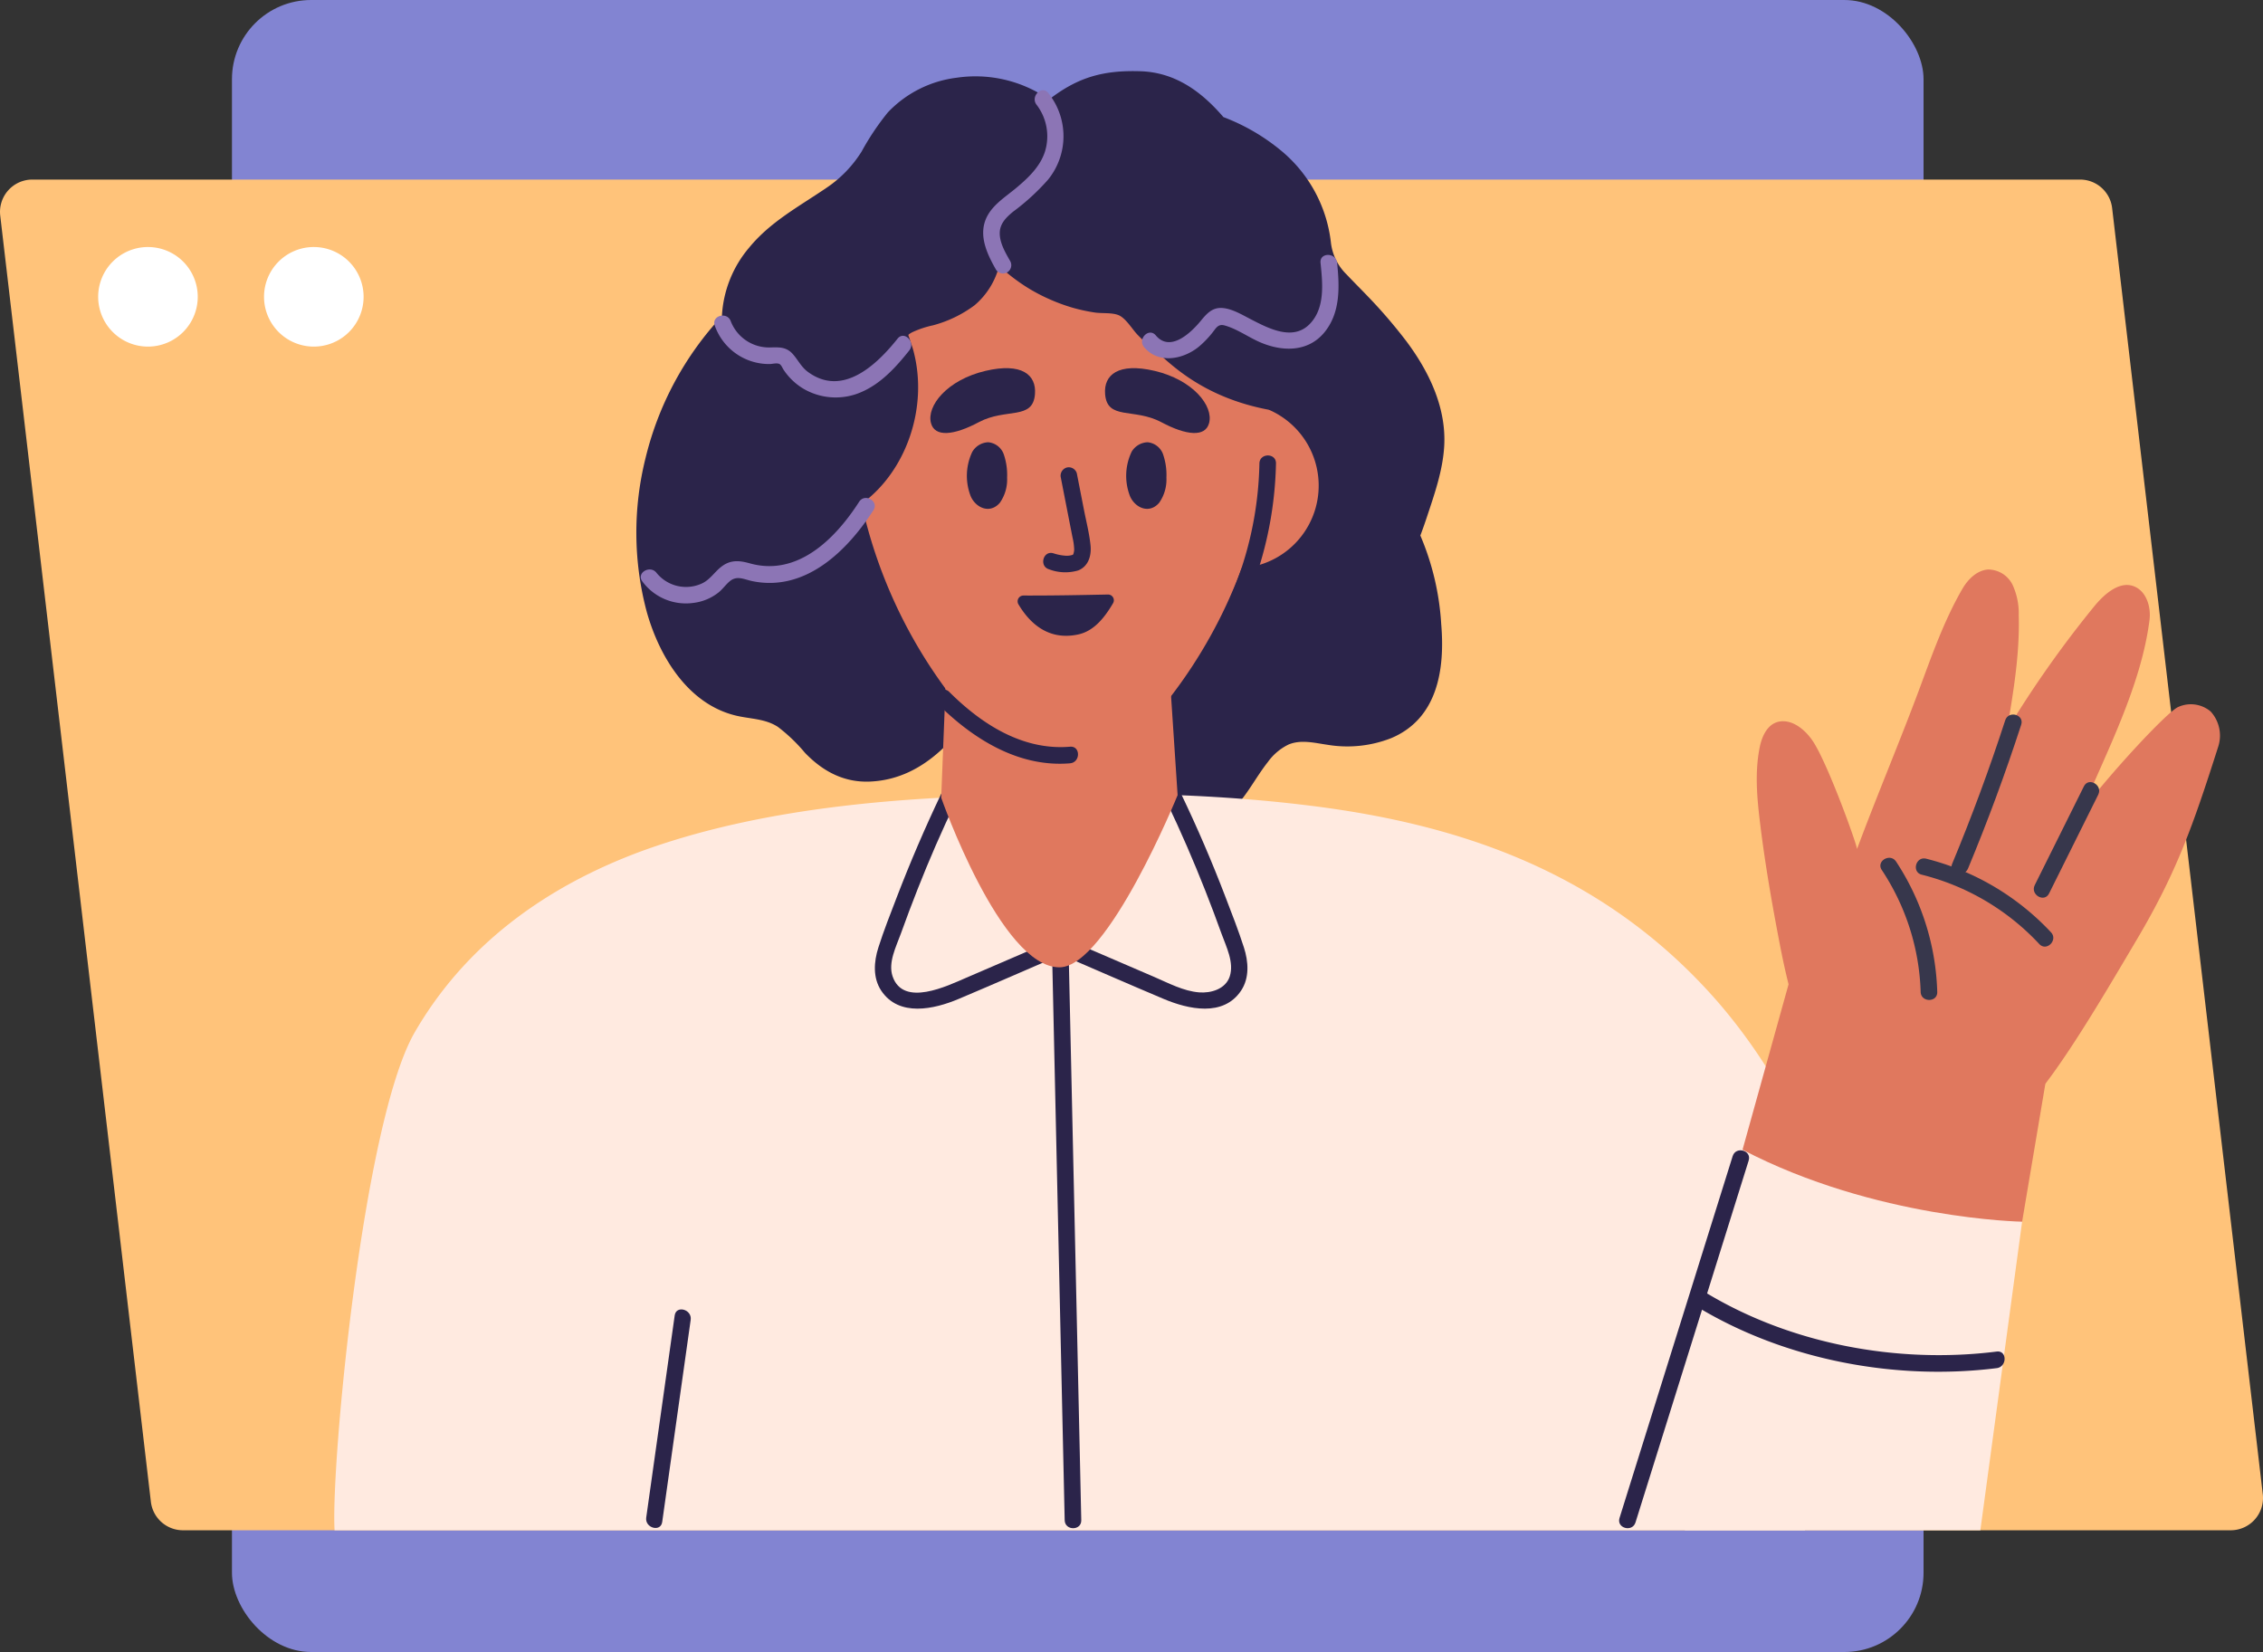 <svg xmlns="http://www.w3.org/2000/svg" xmlns:xlink="http://www.w3.org/1999/xlink" width="400" height="292" viewBox="0 0 400 292">
  <rect x="0" y="0" width="400" height="292" fill="#333333" stroke="none"/>
  <defs>
    <clipPath id="clip-path">
      <rect id="Rectángulo_41382" data-name="Rectángulo 41382" width="400" height="257.911" fill="none"/>
    </clipPath>
  </defs>
  <g id="Grupo_982398" data-name="Grupo 982398" transform="translate(-1020 -404)">
    <rect id="Rectángulo_338265" data-name="Rectángulo 338265" width="299" height="292" rx="14" transform="translate(1061 404)" fill="#8284d2"/>
    <g id="Grupo_171445" data-name="Grupo 171445" transform="translate(1020 416.572)">
      <g id="Grupo_166334" data-name="Grupo 166334" transform="translate(0 0)" clip-path="url(#clip-path)">
        <path id="Trazado_155501" data-name="Trazado 155501" d="M32.335,245.282H394.29a5.709,5.709,0,0,0,5.67-6.373L373.332,11.583a5.709,5.709,0,0,0-5.67-5.045H5.709a5.709,5.709,0,0,0-5.67,6.373L26.665,240.236a5.709,5.709,0,0,0,5.67,5.045" transform="translate(0.002 12.63)" fill="#ffc37a"/>
        <path id="Trazado_155502" data-name="Trazado 155502" d="M124.522,19.4a8.8,8.8,0,1,0,8.8-8.8,8.794,8.794,0,0,0-8.8,8.8" transform="translate(-107.169 20.491)" fill="#fff"/>
        <path id="Trazado_155503" data-name="Trazado 155503" d="M114.522,19.4a8.8,8.8,0,1,0,8.8-8.8,8.794,8.794,0,0,0-8.8,8.8" transform="translate(-67.853 20.491)" fill="#fff"/>
        <path id="Trazado_155504" data-name="Trazado 155504" d="M50.99,68.354A56.186,56.186,0,0,1,64.481,43.3a20.287,20.287,0,0,1,4.834-12.128c3.735-4.553,8.816-7.256,13.6-10.513A21.312,21.312,0,0,0,89.18,14.2a45.781,45.781,0,0,1,4.626-6.9A20.136,20.136,0,0,1,105.97,1.166a22.7,22.7,0,0,1,14.8,2.867,9.708,9.708,0,0,1,1.527.988c5.084-3.937,9.56-5.213,16.183-5,6.224.2,10.853,3.691,14.641,8.1a35.966,35.966,0,0,1,10.463,6.151A24.668,24.668,0,0,1,172.12,30.26a9.34,9.34,0,0,0,2.779,5.682c1.2,1.275,2.451,2.51,3.662,3.779a89.908,89.908,0,0,1,6.936,8.068c3.978,5.333,7.045,11.694,6.652,18.5-.252,4.356-1.753,8.584-3.116,12.694-.346,1.041-.709,2.079-1.1,3.1a46.885,46.885,0,0,1,3.688,15.646c.68,7.968-.613,16.711-8.839,20.167a21.223,21.223,0,0,1-11.187,1.187c-2.281-.322-4.726-.988-6.954-.059a9.737,9.737,0,0,0-3.665,3.1c-2.07,2.612-3.55,5.655-5.884,8.068a11.653,11.653,0,0,1-9.387,3.638c-9.713-.768-14.38-9.663-17.769-17.663a43.859,43.859,0,0,1-16.282-6.816c-4.928,7.669-11.052,15.775-20.967,16.221-4.641.208-8.4-1.824-11.536-5.092a29.408,29.408,0,0,0-4.77-4.568c-2.237-1.466-4.875-1.393-7.394-1.991-8.5-2.02-13.571-10.454-15.787-18.323a54.272,54.272,0,0,1-.208-27.25" transform="translate(63.123 0.001)" fill="#2b244a"/>
        <path id="Trazado_155505" data-name="Trazado 155505" d="M27.514,173.762H287.43c-4.31-21.636-2.038-34.52-4.236-42.172-2.908-10.349,8.215-18.461,3.495-28.469A97.387,97.387,0,0,0,272.123,80.5C251.866,57.181,226.017,49.046,200.857,45.8c-21.058-2.7-41.348-2.5-60.873-1.765-20.721.8-40.695,3.336-58.065,9.636-17.37,6.388-31.471,16.863-40.281,32.149-9.123,15.951-14.793,76.405-14.125,87.938" transform="translate(31.624 84.149)" fill="#ffeae0"/>
        <path id="Trazado_155506" data-name="Trazado 155506" d="M102.669,76.5q-2.515,17.863-5.034,35.728c-.261,1.862-3.087,1.07-2.826-.777q2.515-17.867,5.034-35.731c.261-1.859,3.087-1.067,2.826.78" transform="translate(19.415 144.216)" fill="#2b244a"/>
        <path id="Trazado_155507" data-name="Trazado 155507" d="M74.139,95.094l-7.382,54.541H14.523L36.215,56.053Z" transform="translate(283.283 108.275)" fill="#ffeae0"/>
        <path id="Trazado_155508" data-name="Trazado 155508" d="M53.888,66.87q-7.309,23.373-14.617,46.748-2.691,8.606-5.385,17.212c-.56,1.8-3.392,1.029-2.826-.777Q38.368,106.676,45.676,83.3q2.7-8.606,5.385-17.215c.56-1.794,3.392-1.029,2.826.78" transform="translate(255.201 125.691)" fill="#2b244a"/>
        <path id="Trazado_155509" data-name="Trazado 155509" d="M74.181,52.97q.9,40.3,1.791,80.6l.51,22.978c.041,1.885-2.891,1.885-2.932,0q-.9-40.3-1.791-80.6-.255-11.486-.51-22.976c-.041-1.888,2.891-1.888,2.932,0" transform="translate(114.639 99.586)" fill="#2b244a"/>
        <path id="Trazado_155510" data-name="Trazado 155510" d="M83.95,44.077q4.292,8.953,7.842,18.238c1.129,2.943,2.287,5.9,3.251,8.9.8,2.48,1.011,5.356-.5,7.622-3.137,4.711-9.355,3.292-13.673,1.472C74.563,77.65,68.289,74.895,62,72.186c-1.724-.745-.232-3.269,1.483-2.53L79.2,76.422c2.507,1.079,5.145,2.5,7.913,2.724,2.114.173,4.7-.589,5.424-2.82.8-2.474-.616-5.233-1.442-7.52q-1.376-3.821-2.864-7.6-3.127-7.942-6.8-15.646c-.812-1.695,1.715-3.184,2.53-1.48" transform="translate(124.829 83.689)" fill="#2b244a"/>
        <path id="Trazado_155511" data-name="Trazado 155511" d="M86.189,45.556Q82.574,53.1,79.508,60.888q-1.552,3.936-2.984,7.916c-.815,2.254-2.281,5.081-1.442,7.523,1.885,5.5,9.7,1.659,13.014.235l16.036-6.907c1.715-.739,3.213,1.785,1.48,2.53-6.288,2.709-12.559,5.465-18.871,8.127-4.318,1.821-10.542,3.237-13.676-1.475-1.51-2.272-1.293-5.136-.5-7.619.956-3,2.125-5.96,3.257-8.9q3.562-9.27,7.836-18.241c.812-1.7,3.342-.214,2.53,1.48" transform="translate(82.693 83.688)" fill="#2b244a"/>
        <path id="Trazado_155512" data-name="Trazado 155512" d="M65.44,71.012s10.5,29.976,20.894,29.976c8.5,0,20.894-30.431,20.894-30.431l-2.7-40.832-37.5.844Z" transform="translate(100.923 57.419)" fill="#e0785e"/>
        <path id="Trazado_155513" data-name="Trazado 155513" d="M71.8,16.937C79.739,6.524,91.981,1.223,104.828,4.9c24.737,7.068,31.955,41.175,27.259,63.644a86.584,86.584,0,0,1-19.463,38.977,20.723,20.723,0,0,1-31.908,0A86.584,86.584,0,0,1,61.251,68.54c-1.727-8.264-4.236-32.222,10.545-51.6" transform="translate(90.885 7.212)" fill="#e0785e"/>
        <path id="Trazado_155514" data-name="Trazado 155514" d="M57.505,30.587A14.613,14.613,0,1,0,75.582,20.576,14.609,14.609,0,0,0,57.505,30.587" transform="translate(146.923 38.642)" fill="#e0785e"/>
        <path id="Trazado_155515" data-name="Trazado 155515" d="M59.8,56.906a4.435,4.435,0,0,1,2.9-.6c1.592-2.682,1.24-7.989,3.146-10.422,2.331-2.976-.129-6.81,1.3-10.425,1.442-3.638,2.911-8.018,4.559-11.563,1.343-2.891,3.679-7.57,5.7-9.935C81.529,9.137,92.72,4.048,98.692,2.884c7.537-1.469,17.558,3.407,24.606,6.259,4.178,1.695,5.676,5,9.8,6.843,1.859.827,3.876,5.016,5.541,6.256a2.9,2.9,0,0,1,1.7-1.249c2.055-.352,3.492,34.2,1.422,33.814C129.6,52.529,123.945,46.176,121.8,44.475a32.666,32.666,0,0,1-3.225-2.894c-1-1.035-2.125-3.02-3.451-3.524-1.2-.454-2.891-.252-4.148-.443a31.153,31.153,0,0,1-3.946-.856,33.219,33.219,0,0,1-7.564-3.307,33.537,33.537,0,0,1-5.385-4.066,13.5,13.5,0,0,1-4.336,6.945,21.54,21.54,0,0,1-7.376,3.556,17.259,17.259,0,0,0-3.72,1.252c-.815.5-.654.308-.375,1.181.211.68.463,1.337.648,2.029,2.685,10.032-1.258,21.348-9.15,27.074C68.012,72.7,58.053,58.172,59.8,56.906" transform="translate(82.524 5.05)" fill="#2b244a"/>
        <path id="Trazado_155516" data-name="Trazado 155516" d="M92.526,22.487c-.361,4.685-5.1,2.4-9.93,4.969-4.439,2.363-7.775,2.677-8.449.173-.818-3.023,2.826-7.649,9.645-9.244,6.388-1.492,9,.686,8.733,4.1" transform="translate(90.413 34.593)" fill="#2b244a"/>
        <path id="Trazado_155517" data-name="Trazado 155517" d="M63.522,22.487c.361,4.685,5.1,2.4,9.93,4.969,4.439,2.363,7.775,2.677,8.449.173.818-3.023-2.826-7.649-9.645-9.244-6.388-1.492-9,.686-8.733,4.1" transform="translate(131.812 34.593)" fill="#2b244a"/>
        <path id="Trazado_155518" data-name="Trazado 155518" d="M76.685,24.047A3.418,3.418,0,0,1,79.5,22.376a3.224,3.224,0,0,1,2.788,2.293,11.181,11.181,0,0,1,.536,3.961,7.137,7.137,0,0,1-1.284,4.45c-1.718,1.991-4.184.941-5.122-1.1a9.9,9.9,0,0,1,.264-7.933" transform="translate(95.187 43.223)" fill="#2b244a"/>
        <path id="Trazado_155519" data-name="Trazado 155519" d="M67.081,24.047A3.418,3.418,0,0,1,69.9,22.376a3.224,3.224,0,0,1,2.788,2.293,11.182,11.182,0,0,1,.537,3.961,7.137,7.137,0,0,1-1.284,4.45c-1.718,1.991-4.184.941-5.122-1.1a9.9,9.9,0,0,1,.264-7.933" transform="translate(132.946 43.223)" fill="#2b244a"/>
        <path id="Trazado_155520" data-name="Trazado 155520" d="M67.984,24.588a66.11,66.11,0,0,1-5.8,25.743c-.771,1.721-3.3.232-2.53-1.48a62.506,62.506,0,0,0,5.4-24.263c.038-1.885,2.97-1.891,2.932,0" transform="translate(157.555 44.761)" fill="#2b244a"/>
        <path id="Trazado_155521" data-name="Trazado 155521" d="M76.623,24.956q.629,3.21,1.255,6.423c.408,2.081.953,4.186,1.167,6.3.188,1.815-.366,3.714-2.172,4.436a8.047,8.047,0,0,1-5.166-.2c-1.8-.542-1.035-3.374.78-2.826a8.672,8.672,0,0,0,2.131.425,3.422,3.422,0,0,0,1.264-.15c.12-.062.114-.129.059-.026.117-.217.012.041.05-.073a2.681,2.681,0,0,0,.164-.844,10.893,10.893,0,0,0-.3-2.172Q74.823,30.989,73.8,25.735a1.5,1.5,0,0,1,1.023-1.8,1.479,1.479,0,0,1,1.8,1.023" transform="translate(113.713 46.138)" fill="#2b244a"/>
        <path id="Trazado_155522" data-name="Trazado 155522" d="M85.265,31.556a1.02,1.02,0,0,1,.894,1.539c-1.472,2.512-3.351,4.9-6.11,5.509-5.834,1.287-9.059-2.706-10.621-5.33a1.027,1.027,0,0,1,.909-1.539c5.441.018,10.328-.088,14.928-.179" transform="translate(110.579 60.956)" fill="#2b244a"/>
        <path id="Trazado_155523" data-name="Trazado 155523" d="M95.33,50.351c-9.135.765-17.241-4.365-23.453-10.575A1.468,1.468,0,0,1,73.952,37.7c5.7,5.7,12.981,10.419,21.378,9.716,1.879-.158,1.87,2.776,0,2.932" transform="translate(93.807 71.997)" fill="#2b244a"/>
        <path id="Trazado_155524" data-name="Trazado 155524" d="M124.83,27.894c-4.635,7.209-12.043,14.485-21.425,12.539-1.363-.281-2.627-1.017-3.87-.056-.745.578-1.29,1.407-2.023,2.011a8.858,8.858,0,0,1-4.576,1.906,9.566,9.566,0,0,1-8.956-3.811C82.854,38.967,85.4,37.5,86.513,39a6.7,6.7,0,0,0,8.068,1.815c1.472-.718,2.266-2.167,3.58-3.087,1.548-1.088,3.069-.926,4.817-.437,8.47,2.375,15.142-4.377,19.323-10.879,1.014-1.58,3.553-.114,2.53,1.481" transform="translate(29.555 49.711)" fill="#8c75b5"/>
        <path id="Trazado_155525" data-name="Trazado 155525" d="M83.835,1.66a12.173,12.173,0,0,1-.05,15.3,39.526,39.526,0,0,1-6.209,5.685c-1.2,1-2.316,2.084-2.328,3.755-.012,1.78,1.023,3.5,1.87,4.993a1.467,1.467,0,0,1-2.53,1.48c-1.442-2.539-2.943-5.582-1.944-8.552.9-2.665,3.471-4.183,5.52-5.9,2.09-1.747,4.227-3.758,5.078-6.429a9.135,9.135,0,0,0-1.48-8.264C80.61,2.264,82.671.177,83.835,1.66" transform="translate(101.464 2.224)" fill="#8c75b5"/>
        <path id="Trazado_155526" data-name="Trazado 155526" d="M90.227,12.483c.431,4.207.61,8.766-2.21,12.243-2.885,3.556-7.426,3.492-11.351,1.815-2.108-.9-4.1-2.378-6.324-2.993-1.214-.337-1.554.56-2.284,1.434a17.156,17.156,0,0,1-2.231,2.29c-2.741,2.266-7.156,3.169-9.721.106-1.2-1.437.859-3.521,2.073-2.073,2.559,3.058,6.233-.484,7.962-2.586,1.017-1.237,2-2.357,3.735-2.26,1.756.1,3.588,1.217,5.116,2.005,3.075,1.586,7.391,3.873,10.366.859,2.788-2.826,2.307-7.241,1.938-10.838-.193-1.876,2.741-1.862,2.932,0" transform="translate(146.116 21.405)" fill="#8c75b5"/>
        <path id="Trazado_155527" data-name="Trazado 155527" d="M115.973,20.888c-2.322,2.917-4.937,5.822-8.42,7.344a11.3,11.3,0,0,1-10.2-.507,10.921,10.921,0,0,1-3.606-3.407c-.2-.3-.4-.841-.718-1.014-.449-.24-1.24-.012-1.712,0a10.309,10.309,0,0,1-2.419-.258,10.178,10.178,0,0,1-7.312-6.526c-.639-1.777,2.193-2.545,2.826-.777a7.246,7.246,0,0,0,6.9,4.629c1.607-.035,2.894-.138,4.055,1.158.95,1.061,1.486,2.284,2.671,3.157,6.115,4.512,12.143-1.211,15.854-5.869,1.176-1.475,3.237.61,2.073,2.073" transform="translate(44.758 28.47)" fill="#8c75b5"/>
        <path id="Trazado_155528" data-name="Trazado 155528" d="M3.095,61.577c.484-2.474,1.762-4.864,4.4-4.694,2.049.132,3.882,1.832,4.981,3.459,2.665,3.931,7.98,18.745,7.836,19.135,3.58-9.6,7.411-18.616,10.994-28.211,2.169-5.816,4.333-12.084,7.628-17.778.982-1.695,2.568-3.278,4.524-3.433a4.83,4.83,0,0,1,4.377,2.759A12.032,12.032,0,0,1,48.9,38.135c.2,6.816-.944,13.594-2.084,20.319A190.145,190.145,0,0,1,62.393,36.388c1.794-2.14,4.494-4.441,7.042-3.292,2.064.932,2.867,3.624,2.583,5.872-1.466,11.645-7.663,23.433-12.035,33.9,4.641-6.312,15.236-17.778,17.13-18.522a5.421,5.421,0,0,1,5.717.812A6.324,6.324,0,0,1,84.152,61.4C79.726,75.27,76.829,83.552,69.793,95.429c-4.418,7.461-11.428,19.507-16.8,26.318-5.512,6.995-12.134,8.9-21.524,7.98C14.364,128.052,9.386,110.395,6.648,96.185,5.273,89.058,4.03,81.9,3.159,74.693c-.519-4.3-.918-8.748-.064-13.116" transform="translate(307.923 58.036)" fill="#e0785e"/>
        <path id="Trazado_155529" data-name="Trazado 155529" d="M66.648,72.648,62.541,97.019S36.69,96.585,13.122,84.3L21.26,55.055Z" transform="translate(294.882 106.349)" fill="#e0785e"/>
        <path id="Trazado_155530" data-name="Trazado 155530" d="M26.9,40.588q-4.186,12.894-9.4,25.421c-.712,1.718-3.55.965-2.826-.78q5.207-12.515,9.4-25.421c.58-1.785,3.41-1.023,2.826.78" transform="translate(330.361 74.935)" fill="#37374c"/>
        <path id="Trazado_155531" data-name="Trazado 155531" d="M21.267,45.09q-4.345,8.733-8.692,17.467c-.838,1.689-3.368.205-2.53-1.481q4.345-8.733,8.692-17.467c.838-1.689,3.368-.205,2.53,1.48" transform="translate(349.61 82.802)" fill="#37374c"/>
        <path id="Trazado_155532" data-name="Trazado 155532" d="M34.459,62.6A42.478,42.478,0,0,0,13.688,50.343c-1.829-.457-1.055-3.283.78-2.826A45.3,45.3,0,0,1,36.532,60.528c1.284,1.378-.783,3.456-2.073,2.073" transform="translate(325.996 91.691)" fill="#37374c"/>
        <path id="Trazado_155533" data-name="Trazado 155533" d="M26.761,71.138a41.269,41.269,0,0,0-6.875-21.557C18.843,48,21.382,46.532,22.42,48.1a44.174,44.174,0,0,1,7.273,23.037c.056,1.888-2.876,1.885-2.932,0" transform="translate(312.729 91.62)" fill="#37374c"/>
        <path id="Trazado_155534" data-name="Trazado 155534" d="M69.227,87.155C51.28,89.4,31.8,85.7,16.279,76.314a1.466,1.466,0,0,1,1.478-2.53c15.127,9.147,34,12.63,51.471,10.44,1.867-.235,1.85,2.7,0,2.932" transform="translate(283.702 142.099)" fill="#2b244a"/>
      </g>
    </g>
  </g>
</svg>
